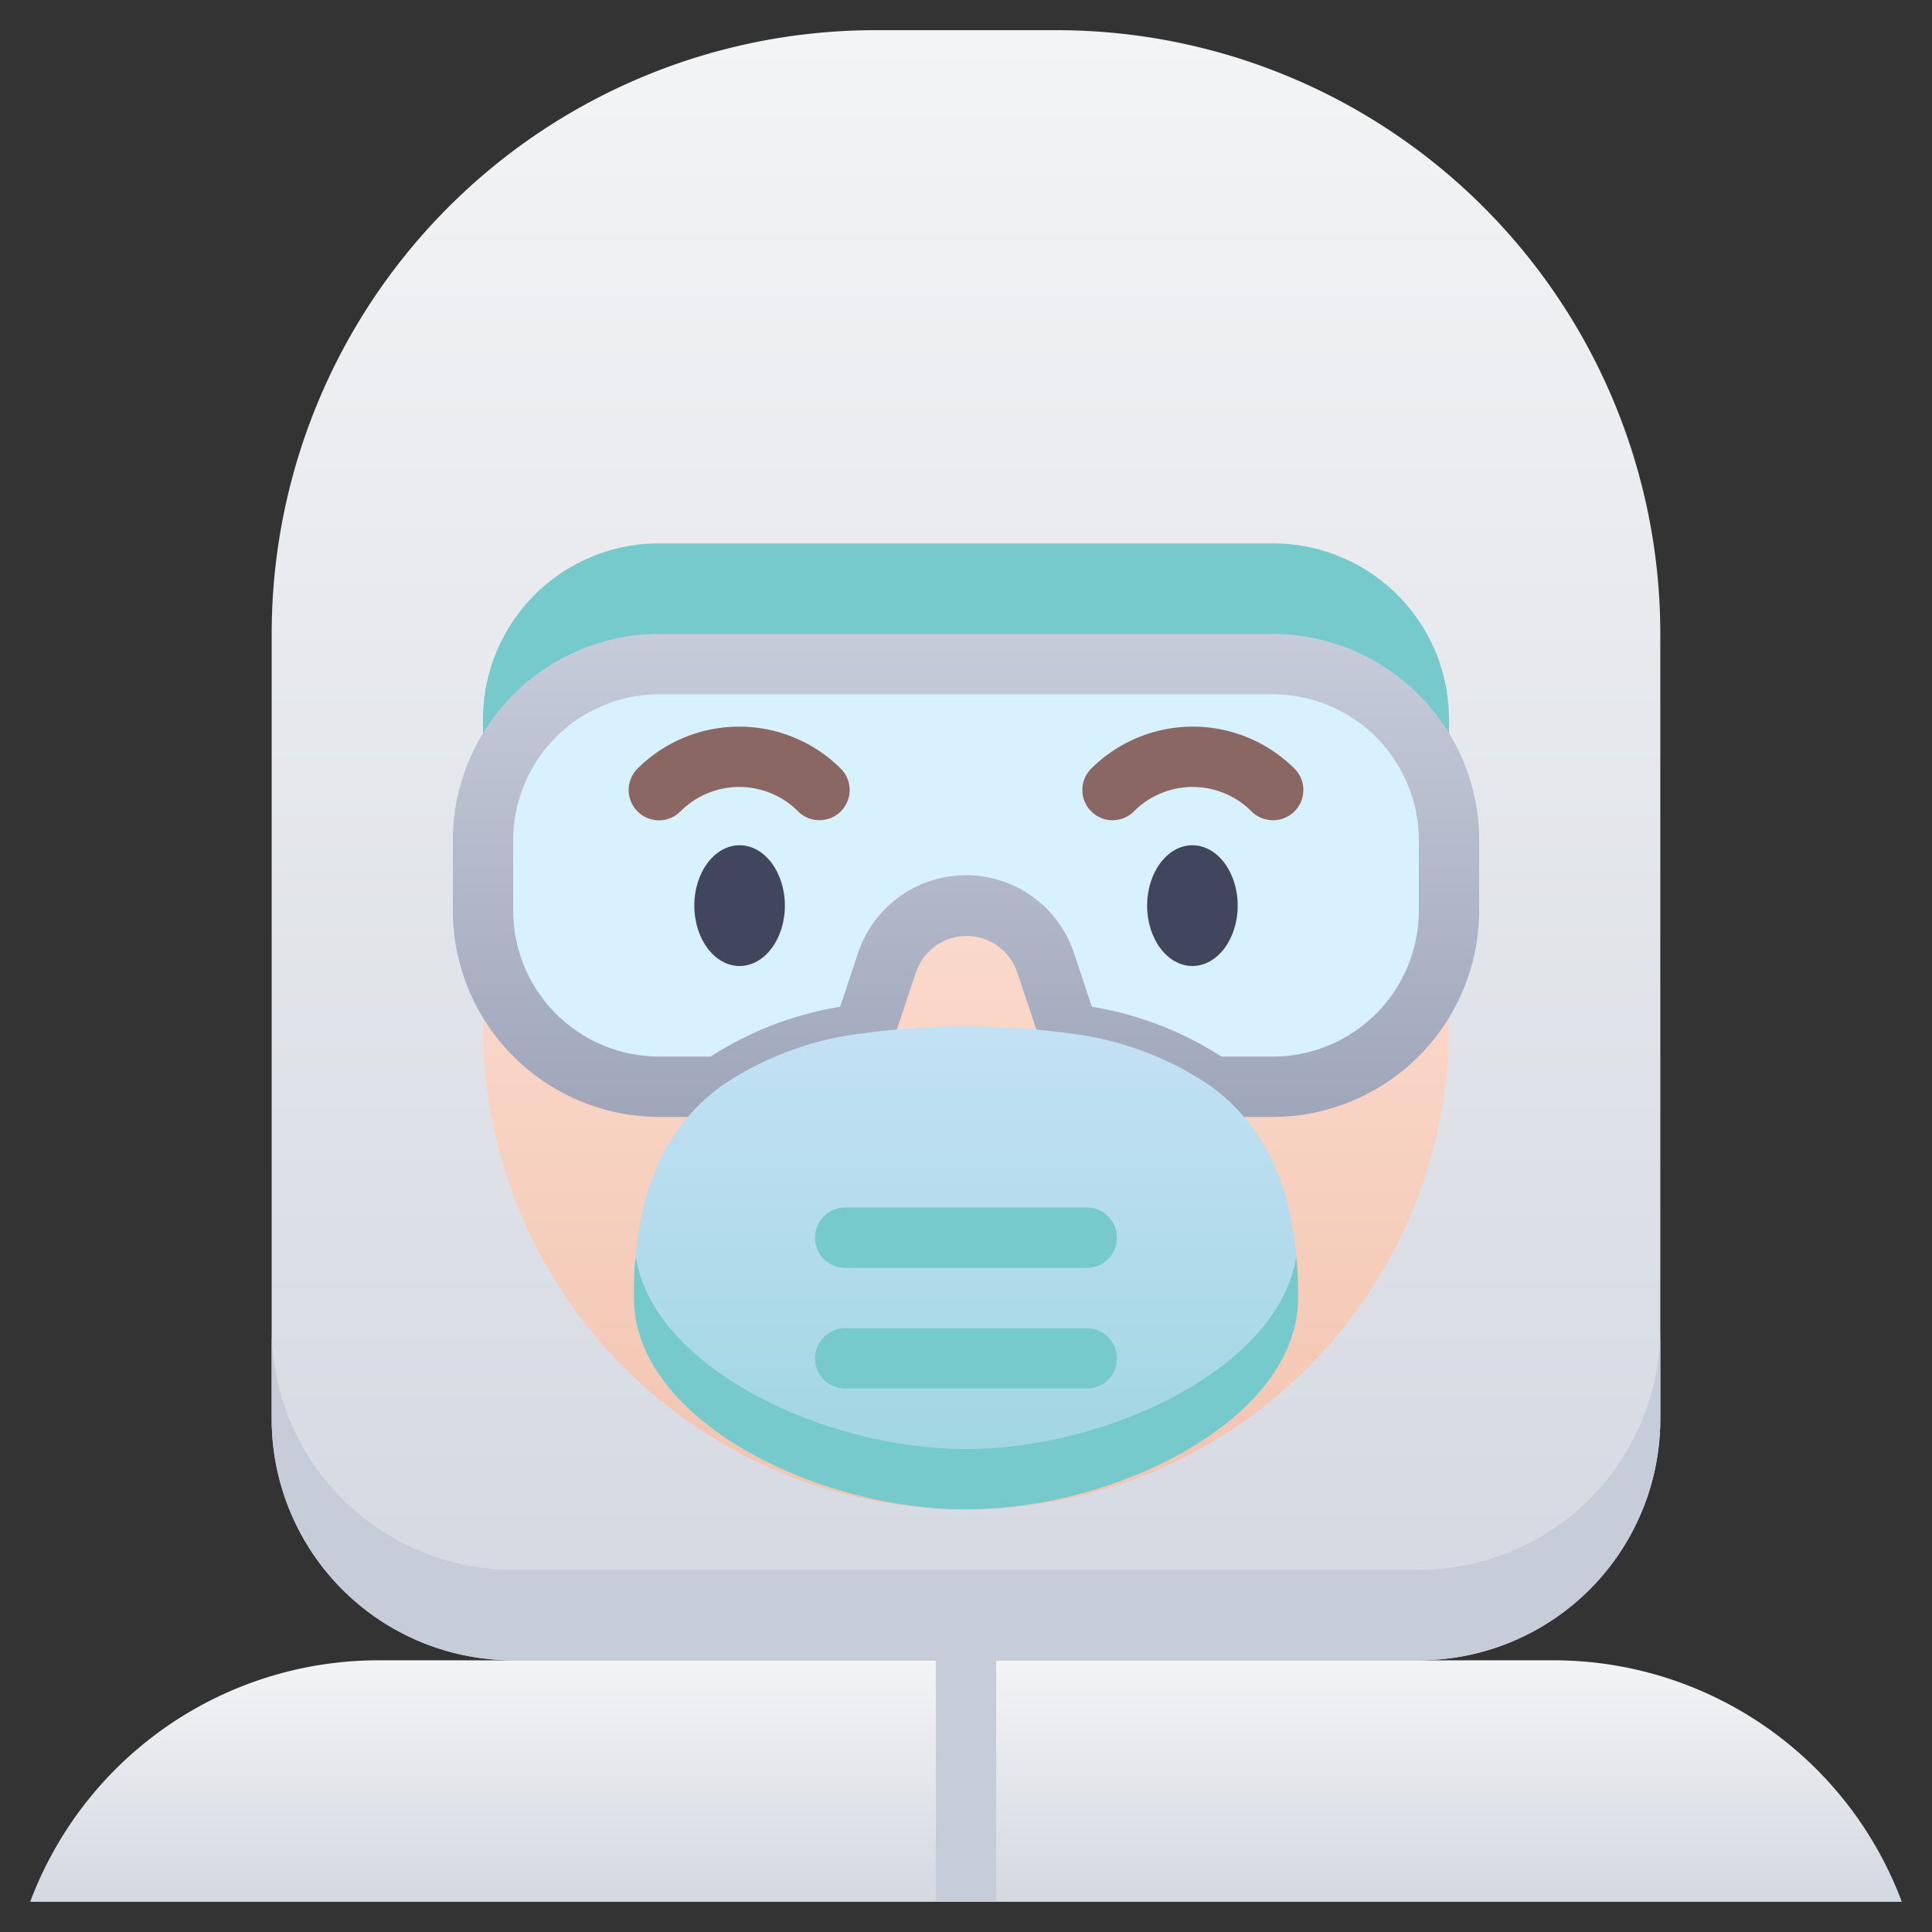 <svg xmlns="http://www.w3.org/2000/svg" xmlns:xlink="http://www.w3.org/1999/xlink" viewBox="0 0 64 64"><rect x="0" y="0" width="64" height="64" fill="#333333" stroke="none"/><defs><style>.cls-1{fill:url(#linear-gradient);}.cls-2{fill:#c7cdd8;}.cls-3{fill:url(#linear-gradient-2);}.cls-4{fill:#d7f1ff;}.cls-5{fill:#42455e;}.cls-6{fill:url(#linear-gradient-3);}.cls-7{fill:#8a6762;}.cls-8{fill:#77cacb;}.cls-9{fill:url(#linear-gradient-4);}.cls-10{fill:url(#linear-gradient-5);}</style><linearGradient id="linear-gradient" x1="32" y1="55" x2="32" y2="1" gradientUnits="userSpaceOnUse"><stop offset="0" stop-color="#d4d8e1"/><stop offset="1" stop-color="#f3f4f5"/></linearGradient><linearGradient id="linear-gradient-2" x1="32" y1="50" x2="32" y2="21.77" gradientUnits="userSpaceOnUse"><stop offset="0" stop-color="#f2c4b0"/><stop offset="1" stop-color="#ffe3d7"/></linearGradient><linearGradient id="linear-gradient-3" x1="32" y1="63" x2="32" y2="55" xlink:href="#linear-gradient"/><linearGradient id="linear-gradient-4" x1="32" y1="37" x2="32" y2="21" gradientUnits="userSpaceOnUse"><stop offset="0" stop-color="#a0a6ba"/><stop offset="1" stop-color="#c6ccda"/></linearGradient><linearGradient id="linear-gradient-5" x1="32" y1="50" x2="32" y2="34" gradientUnits="userSpaceOnUse"><stop offset="0" stop-color="#9dd5df"/><stop offset="1" stop-color="#c3e1f5"/></linearGradient></defs><title>Paramedic</title><g id="Paramedic"><path class="cls-1" d="M29,1h6A20,20,0,0,1,55,21V47a8,8,0,0,1-8,8H17a8,8,0,0,1-8-8V21A20,20,0,0,1,29,1Z"/><path class="cls-2" d="M55,44v3a8,8,0,0,1-8,8H17a8,8,0,0,1-8-8V44a8,8,0,0,0,8,8H47A8,8,0,0,0,55,44Z"/><path class="cls-3" d="M48,25.77V34A16,16,0,0,1,32,50h0A16,16,0,0,1,16,34V26a4,4,0,0,1,4-4l24-.2A4,4,0,0,1,48,25.77Z"/><path class="cls-4" d="M48,23.84v6.32A5.83,5.83,0,0,1,42.16,36h-2a10.5,10.5,0,0,0-4.73-1.77l-.78-2.33a2.77,2.77,0,0,0-5.26,0l-.78,2.33A10.5,10.5,0,0,0,23.86,36h-2A5.83,5.83,0,0,1,16,30.16V23.84A5.83,5.83,0,0,1,21.84,18H42.16A5.83,5.83,0,0,1,48,23.84Z"/><ellipse class="cls-5" cx="24.5" cy="30" rx="1.5" ry="2"/><ellipse class="cls-5" cx="39.5" cy="30" rx="1.5" ry="2"/><path class="cls-6" d="M63,63H1a12.32,12.32,0,0,1,11.54-8H51.46A12.32,12.32,0,0,1,63,63Z"/><path class="cls-7" d="M27.14,27.17a1,1,0,0,1-.7-.29,2.75,2.75,0,0,0-3.9,0,1,1,0,1,1-1.42-1.42,4.77,4.77,0,0,1,6.73,0,1,1,0,0,1,0,1.42A1,1,0,0,1,27.14,27.17Z"/><path class="cls-7" d="M42.17,27.17a1,1,0,0,1-.71-.29,2.75,2.75,0,0,0-3.9,0,1,1,0,0,1-1.41,0,1,1,0,0,1,0-1.42,4.77,4.77,0,0,1,6.73,0,1,1,0,0,1,0,1.42A1,1,0,0,1,42.17,27.17Z"/><path class="cls-8" d="M48,23.84v4A5.83,5.83,0,0,0,42.16,22H21.84A5.83,5.83,0,0,0,16,27.84v-4A5.83,5.83,0,0,1,21.84,18H42.16A5.83,5.83,0,0,1,48,23.84Z"/><path class="cls-2" d="M33,55v8H31V55a1,1,0,0,1,2,0Z"/><path class="cls-9" d="M42.16,37h-2a1,1,0,0,1-.6-.2,9.61,9.61,0,0,0-4.28-1.58,1,1,0,0,1-.8-.67l-.78-2.33a1.77,1.77,0,0,0-3.36,0l-.78,2.33a1,1,0,0,1-.8.67,9.61,9.61,0,0,0-4.28,1.58,1,1,0,0,1-.6.2h-2A6.85,6.85,0,0,1,15,30.16V27.84A6.85,6.85,0,0,1,21.84,21H42.16A6.85,6.85,0,0,1,49,27.84v2.32A6.85,6.85,0,0,1,42.16,37Zm-1.7-2h1.7A4.84,4.84,0,0,0,47,30.16V27.84A4.84,4.84,0,0,0,42.16,23H21.84A4.84,4.84,0,0,0,17,27.84v2.32A4.84,4.84,0,0,0,21.84,35h1.7a11.29,11.29,0,0,1,4.29-1.65l.59-1.77a3.77,3.77,0,0,1,7.16,0l.59,1.77A11.29,11.29,0,0,1,40.46,35Z"/><path class="cls-10" d="M43,43c0,4-6,7-11,7s-11-3-11-7c0-2.83.65-5.35,2.86-7a10.5,10.5,0,0,1,4.73-1.77,25.39,25.39,0,0,1,6.82,0A10.5,10.5,0,0,1,40.14,36C42.35,37.65,43,40.17,43,43Z"/><path class="cls-8" d="M43,43c0,4-6,7-11,7s-11-3-11-7c0-.47,0-.92.06-1.37C21.64,45.31,27.29,48,32,48s10.36-2.69,10.94-6.37C43,42.08,43,42.53,43,43Z"/><path class="cls-8" d="M36,42H28a1,1,0,0,1,0-2h8a1,1,0,0,1,0,2Z"/><path class="cls-8" d="M36,46H28a1,1,0,0,1,0-2h8a1,1,0,0,1,0,2Z"/></g></svg>